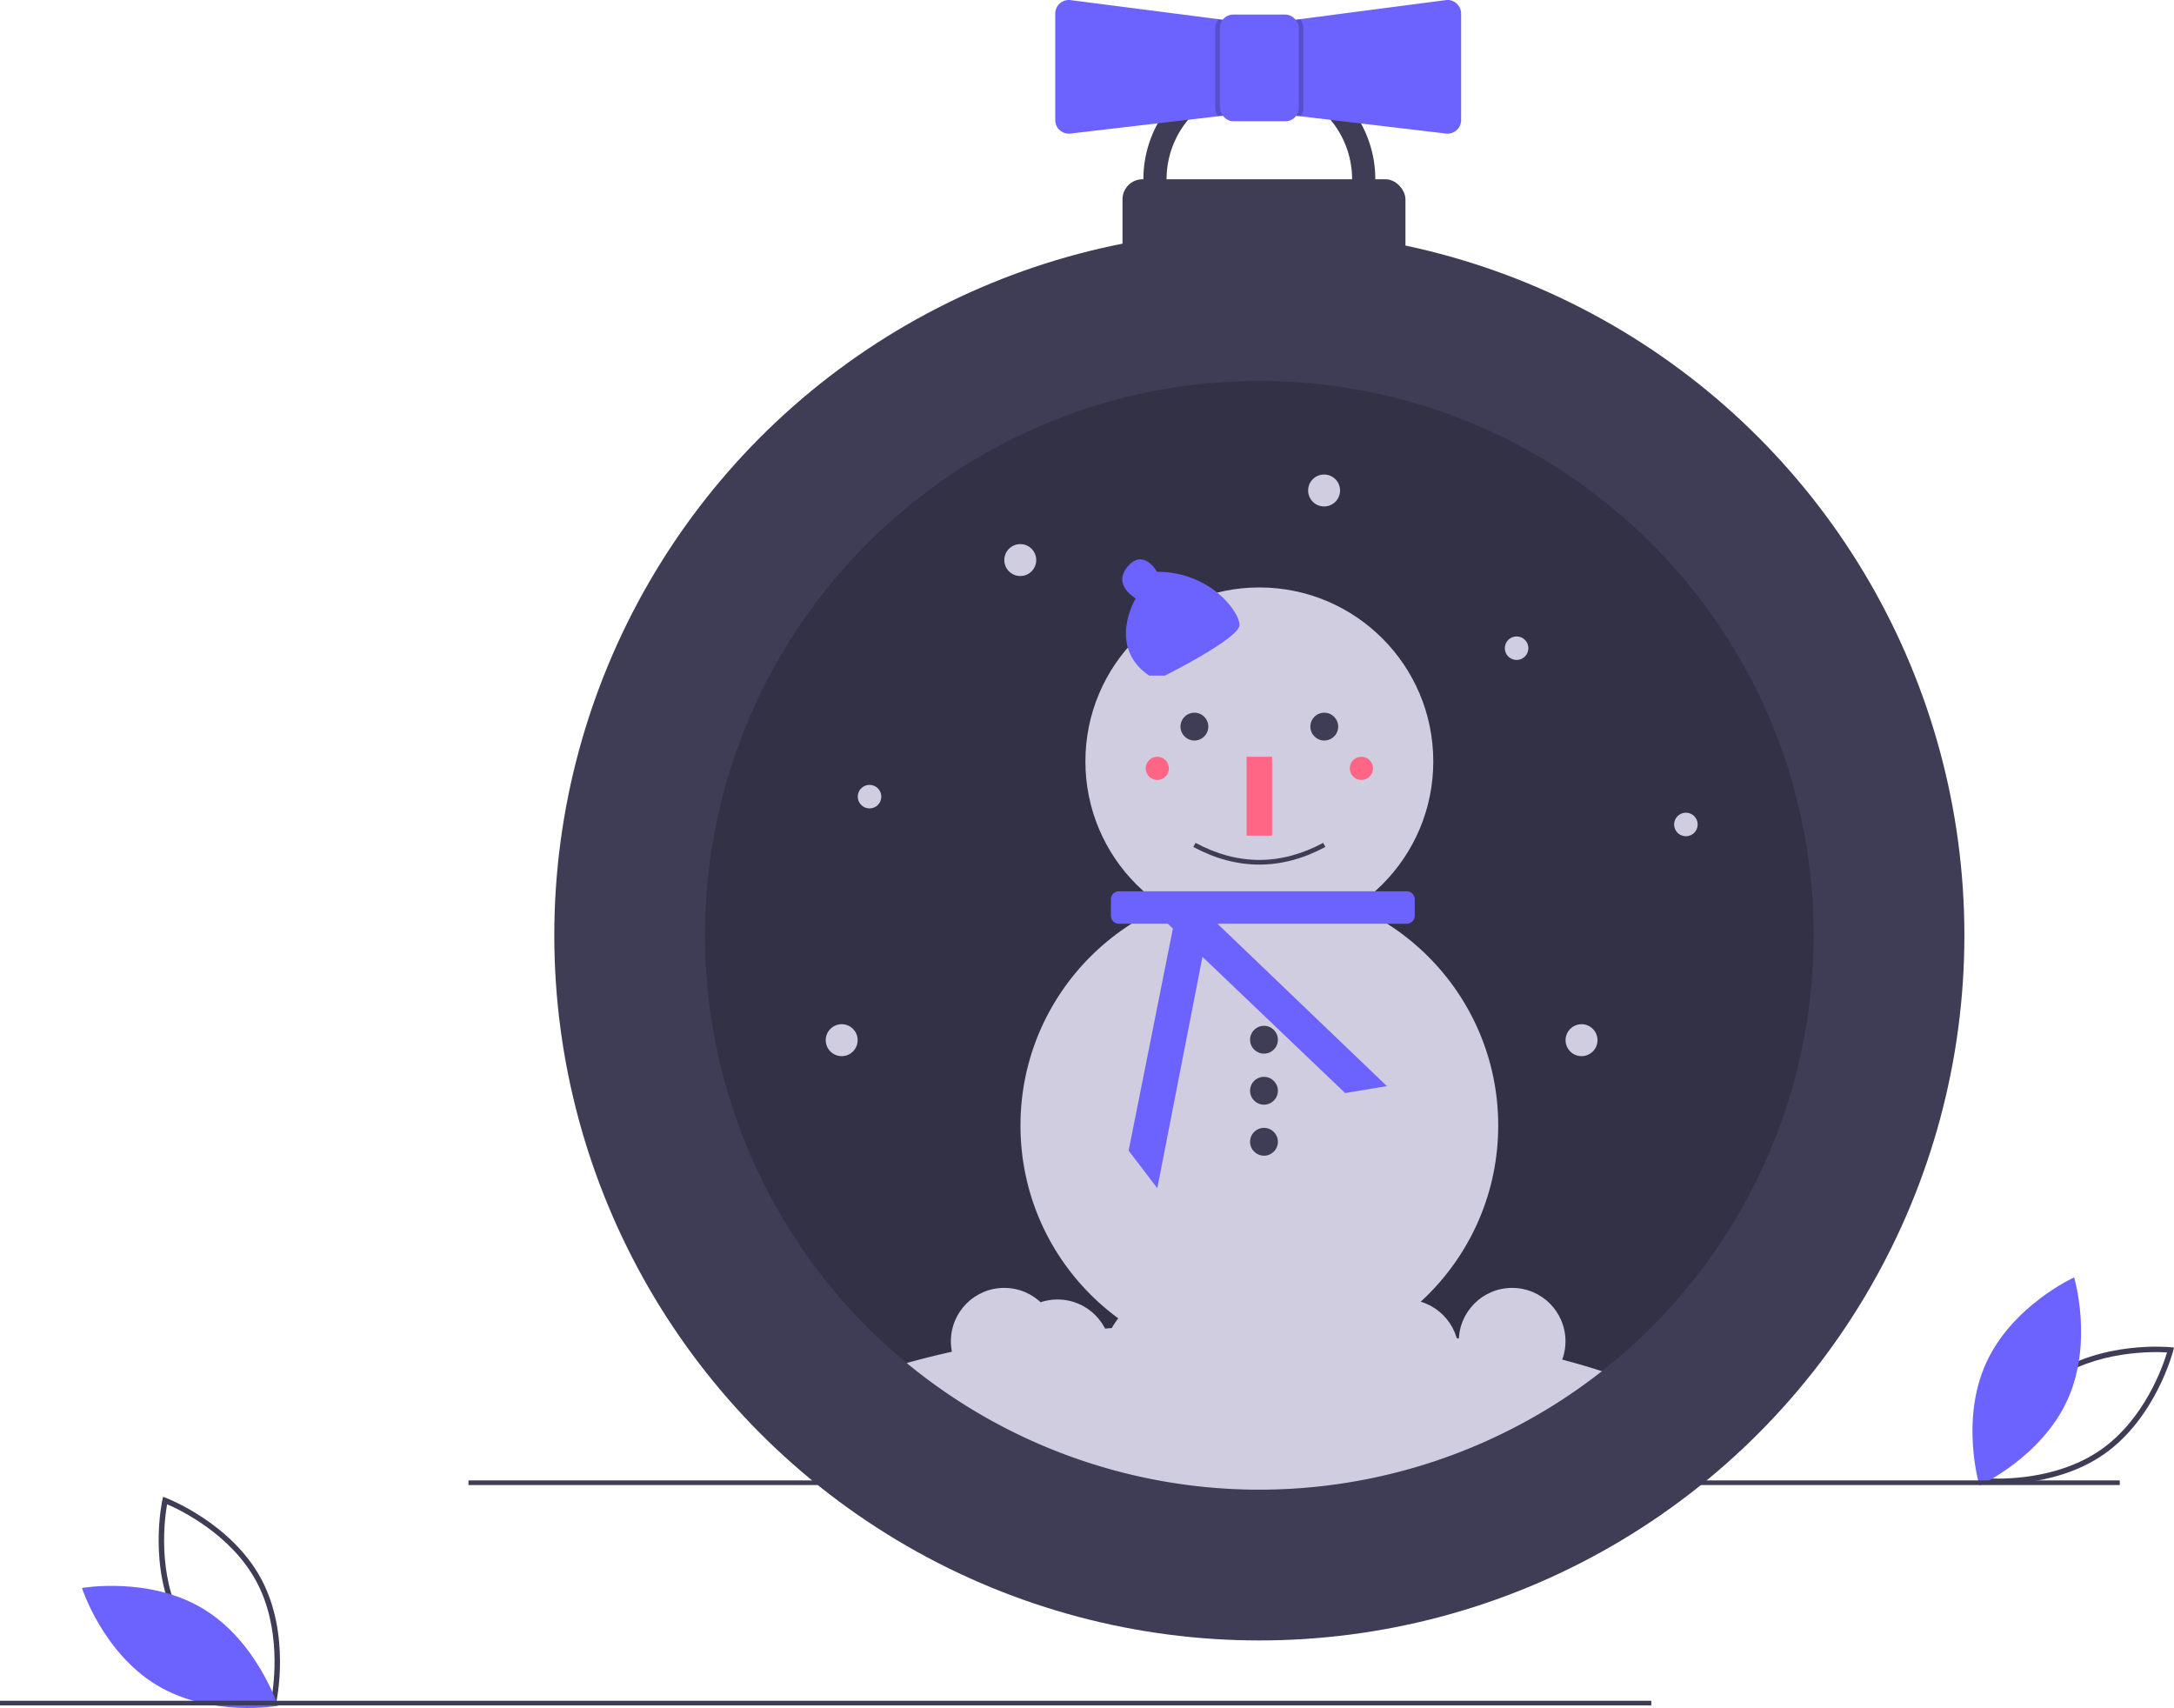 <svg id="ba3dbc0f-c17e-4a35-b967-d78b28f5c5e4"
     data-name="Layer 1"
     xmlns="http://www.w3.org/2000/svg"
     width="937.379"
     height="736.402"
     viewBox="0 0 937.379 736.402"
><title>xmas_snowman</title>
  <path d="M984.872,721.271l.327-1.313c.072-.289,7.453-29.035,29.888-44.684,22.436-15.65,51.962-12.648,52.257-12.616l1.346.146-.327,1.313c-.072.289-7.453,29.034-29.888,44.684-22.436,15.65-51.962,12.648-52.257,12.616Zm31.566-44.06c-18.969,13.231-26.832,36.181-28.564,41.965,6.029.368,30.299.906,49.25-12.313,18.948-13.218,26.826-36.178,28.564-41.965C1059.655,664.53,1035.387,663.993,1016.438,677.211Z"
        transform="translate(-131.311 -81.799)"
        fill="#3f3d56"
  />
  <path d="M1022.739,685.388c-11.278,24.783-37.949,36.896-37.949,36.896s-8.386-28.067,2.892-52.85,37.949-36.896,37.949-36.896S1034.017,660.605,1022.739,685.388Z"
        transform="translate(-131.311 -81.799)"
        fill="#6c63ff"
  />
  <rect x="202"
        y="638.279"
        width="712"
        height="2"
        fill="#3f3d56"
  />
  <path d="M250.13,817.091l-1.267-.475c-.278-.105-27.993-10.723-40.975-34.799-12.983-24.077-6.626-53.067-6.56-53.356l.299-1.32,1.267.475c.278.105,27.992,10.723,40.975,34.799,12.983,24.077,6.626,53.067,6.56,53.356Zm-40.163-36.395c10.976,20.357,32.877,30.791,38.426,33.174,1.055-5.947,4.364-29.997-6.603-50.334C230.824,743.201,208.915,732.75,203.364,730.362,202.308,736.313,199.001,760.36,209.966,780.696Z"
        transform="translate(-131.311 -81.799)"
        fill="#3f3d56"
  />
  <path d="M218.809,775.371c23.331,14.037,32.317,41.918,32.317,41.918s-28.842,5.123-52.173-8.914-32.317-41.918-32.317-41.918S195.478,761.335,218.809,775.371Z"
        transform="translate(-131.311 -81.799)"
        fill="#6c63ff"
  />
  <circle cx="543"
          cy="403.279"
          r="304"
          fill="#3f3d56"
  />
  <path d="M913.311,485.078a239,239,0,1,1-478,0c0-132,107-239,239-239S913.311,353.078,913.311,485.078Z"
        transform="translate(-131.311 -81.799)"
        opacity="0.2"
  />
  <circle cx="433"
          cy="578.279"
          r="23"
          fill="#d0cde1"
  />
  <circle cx="456"
          cy="583.279"
          r="23"
          fill="#d0cde1"
  />
  <circle cx="652"
          cy="578.279"
          r="23"
          fill="#d0cde1"
  />
  <circle cx="606"
          cy="583.279"
          r="23"
          fill="#d0cde1"
  />
  <circle cx="543"
          cy="578.279"
          r="34"
          fill="#d0cde1"
  />
  <circle cx="509"
          cy="589.279"
          r="34"
          fill="#d0cde1"
  />
  <path d="M822.021,672.988a239.057,239.057,0,0,1-299.77-3.51c38.68-10.84,89.03-17.4,144.06-17.4C727.051,652.078,782.081,660.068,822.021,672.988Z"
        transform="translate(-131.311 -81.799)"
        fill="#d0cde1"
  />
  <circle cx="543"
          cy="328.279"
          r="75"
          fill="#d0cde1"
  />
  <circle cx="543"
          cy="485.279"
          r="103"
          fill="#d0cde1"
  />
  <circle cx="653.921"
          cy="279.472"
          r="5.079"
          fill="#d0cde1"
  />
  <circle cx="374.921"
          cy="343.472"
          r="5.079"
          fill="#d0cde1"
  />
  <circle cx="726.921"
          cy="355.472"
          r="5.079"
          fill="#d0cde1"
  />
  <circle cx="439.921"
          cy="241.472"
          r="6.885"
          fill="#d0cde1"
  />
  <circle cx="570.921"
          cy="211.472"
          r="6.885"
          fill="#d0cde1"
  />
  <circle cx="362.921"
          cy="448.472"
          r="6.885"
          fill="#d0cde1"
  />
  <circle cx="681.921"
          cy="448.472"
          r="6.885"
          fill="#d0cde1"
  />
  <path d="M737.854,466.078H613.767a3.457,3.457,0,0,0-3.457,3.457v7.087a3.457,3.457,0,0,0,3.457,3.457h21.09l2.182,2.083-19.093,95.738,12.364,16.179,19.477-99.744,61.523,58.744,18-3-73.043-70H737.854a3.457,3.457,0,0,0,3.457-3.457v-7.087A3.457,3.457,0,0,0,737.854,466.078Z"
        transform="translate(-131.311 -81.799)"
        fill="#6c63ff"
  />
  <path d="M633.632,373.078s32.132-16.066,32.132-21.804-12.623-22.951-35.574-22.951c0,0-5.738-10.328-12.623-2.295s3.443,13.771,3.443,13.771-12.623,20.656,5.738,33.279Z"
        transform="translate(-131.311 -81.799)"
        fill="#6c63ff"
  />
  <circle cx="515"
          cy="313.279"
          r="6"
          fill="#3f3d56"
  />
  <circle cx="571"
          cy="313.279"
          r="6"
          fill="#3f3d56"
  />
  <rect x="537.5"
        y="326.279"
        width="11"
        height="34"
        fill="#ff6584"
  />
  <circle cx="545"
          cy="448.279"
          r="6"
          fill="#3f3d56"
  />
  <circle cx="545"
          cy="470.279"
          r="6"
          fill="#3f3d56"
  />
  <circle cx="545"
          cy="492.279"
          r="6"
          fill="#3f3d56"
  />
  <rect x="484"
        y="77.279"
        width="122"
        height="44"
        rx="8.661"
        fill="#3f3d56"
  />
  <path d="M674.311,209.078a50,50,0,1,1,50-50A50.056,50.056,0,0,1,674.311,209.078Zm0-90a40,40,0,1,0,40,40A40.046,40.046,0,0,0,674.311,119.078Z"
        transform="translate(-131.311 -81.799)"
        fill="#3f3d56"
  />
  <path d="M674.311,454.57c-9.513,0-19.026-2.537-28.473-7.611l.946-1.762c18.264,9.81,36.787,9.81,55.053,0l.947,1.762C693.337,452.033,683.823,454.57,674.311,454.57Z"
        transform="translate(-131.311 -81.799)"
        fill="#3f3d56"
  />
  <circle cx="587"
          cy="331.279"
          r="5"
          fill="#ff6584"
  />
  <circle cx="499"
          cy="331.279"
          r="5"
          fill="#ff6584"
  />
  <rect y="733.279"
        width="712"
        height="2"
        fill="#3f3d56"
  />
  <path d="M761.311,87.648v45.93a5.842,5.842,0,0,1-6.46,5.81l-62.81-7.45-15.73-1.86v-38l15.58-2.03,62.89-8.21A5.852,5.852,0,0,1,761.311,87.648Z"
        transform="translate(-131.311 -81.799)"
        fill="#6c63ff"
  />
  <path d="M672.311,92.078v38l-15.75,1.84-63.79,7.47a5.842,5.842,0,0,1-6.46-5.81v-45.93a5.852,5.852,0,0,1,6.53-5.81l63.86,8.23Z"
        transform="translate(-131.311 -81.799)"
        fill="#6c63ff"
  />
  <path d="M693.311,93.808v34.54a5.65,5.65,0,0,1-1.27,3.59l-15.73-1.86v-38l15.58-2.03A5.614,5.614,0,0,1,693.311,93.808Z"
        transform="translate(-131.311 -81.799)"
        opacity="0.2"
  />
  <path d="M672.311,92.078v38l-15.75,1.84a5.636,5.636,0,0,1-1.25-3.57V93.808a5.657,5.657,0,0,1,1.39-3.74Z"
        transform="translate(-131.311 -81.799)"
        opacity="0.2"
  />
  <rect x="526"
        y="6.279"
        width="34"
        height="46"
        rx="5.728"
        fill="#6c63ff"
  />
</svg>
